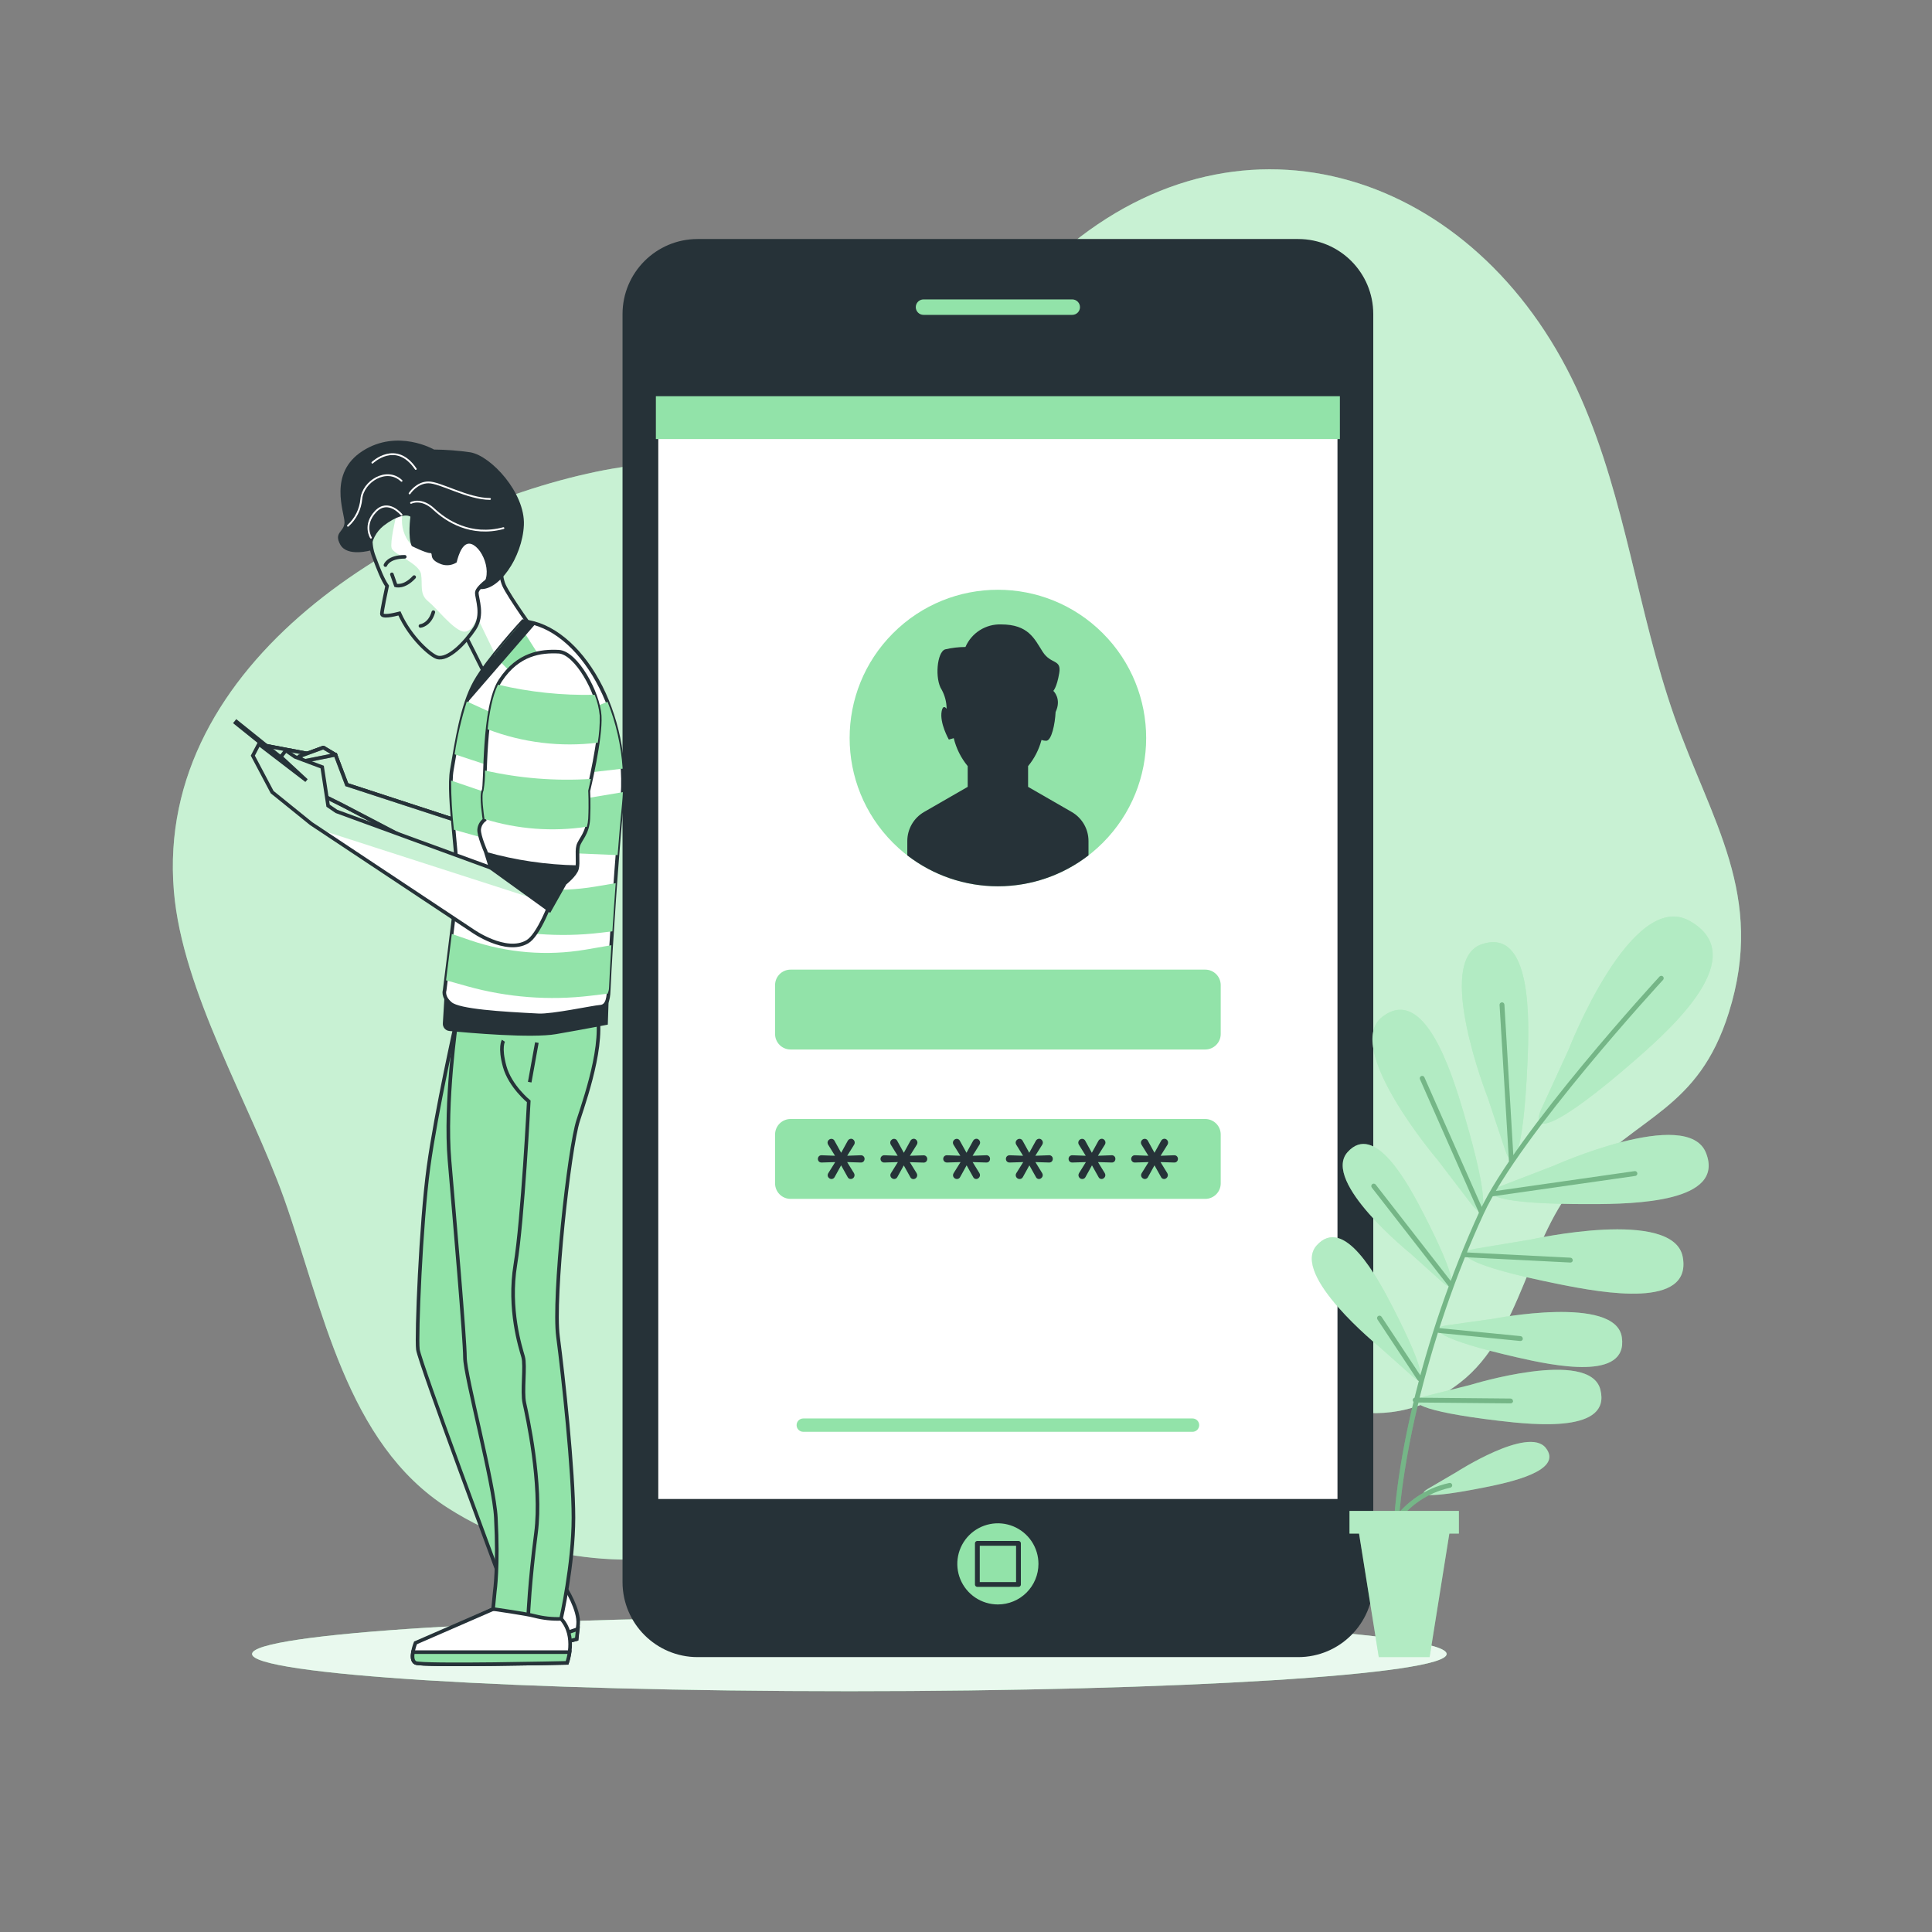 <svg width="538" height="538" viewBox="0 0 538 538" fill="none" xmlns="http://www.w3.org/2000/svg">
<rect x="0" y="0" width="538" height="538" fill="#808080" stroke="none"/>
<path d="M440.224 110.828C413.453 49.787 349.194 26.803 298.493 67.788C278.695 83.778 266.342 109.225 242.1 119.436C219.354 129.013 190.538 126.194 165.941 131.38C113.561 142.355 43.04 183.996 48.42 248.158C50.777 276.263 69.736 307.478 79.108 333.776C89.868 364.033 96.324 401.886 124.805 419.974C173.634 451.027 232.535 425.644 276.521 400.606C300.193 387.145 313.224 378.871 338.714 383.487C362.311 387.791 383.562 402.855 406.621 384.982C423.933 371.565 425.364 344.374 439.901 328.406C456.278 310.416 472.881 309.114 481.392 282.074C491.711 249.267 476.507 228.769 466.231 199.458C455.955 170.148 452.835 139.547 440.224 110.828Z" fill="#92E3A9"/>
<g opacity="0.7">
<path opacity="0.7" d="M440.224 110.828C413.453 49.787 349.194 26.803 298.493 67.788C278.695 83.778 266.342 109.225 242.1 119.436C219.354 129.013 190.538 126.194 165.941 131.38C113.561 142.355 43.04 183.996 48.42 248.158C50.777 276.263 69.736 307.478 79.108 333.776C89.868 364.033 96.324 401.886 124.805 419.974C173.634 451.027 232.535 425.644 276.521 400.606C300.193 387.145 313.224 378.871 338.714 383.487C362.311 387.791 383.562 402.855 406.621 384.982C423.933 371.565 425.364 344.374 439.901 328.406C456.278 310.416 472.881 309.114 481.392 282.074C491.711 249.267 476.507 228.769 466.231 199.458C455.955 170.148 452.835 139.547 440.224 110.828Z" fill="white"/>
</g>
<path d="M236.516 470.944C328.376 470.944 402.844 466.305 402.844 460.583C402.844 454.86 328.376 450.221 236.516 450.221C144.655 450.221 70.188 454.86 70.188 460.583C70.188 466.305 144.655 470.944 236.516 470.944Z" fill="#92E3A9"/>
<path opacity="0.8" d="M236.516 470.944C328.376 470.944 402.844 466.305 402.844 460.583C402.844 454.86 328.376 450.221 236.516 450.221C144.655 450.221 70.188 454.86 70.188 460.583C70.188 466.305 144.655 470.944 236.516 470.944Z" fill="white"/>
<path d="M361.504 66.561H194.261C182.715 66.561 173.354 75.921 173.354 87.467V440.546C173.354 452.092 182.715 461.453 194.261 461.453H361.504C373.05 461.453 382.411 452.092 382.411 440.546V87.467C382.411 75.921 373.05 66.561 361.504 66.561Z" fill="#263238"/>
<path d="M373.114 109.924H182.641V418.09H373.114V109.924Z" fill="white" stroke="#263238" stroke-width="1.337" stroke-miterlimit="10"/>
<path d="M307.076 234.709C323.199 218.586 323.199 192.445 307.076 176.322C290.953 160.199 264.812 160.199 248.689 176.322C232.566 192.445 232.566 218.586 248.689 234.709C264.812 250.833 290.953 250.833 307.076 234.709Z" fill="#92E3A9"/>
<path d="M332.086 398.71H223.69C223.446 398.712 223.204 398.665 222.978 398.573C222.752 398.48 222.547 398.344 222.374 398.172C222.201 398 222.064 397.796 221.97 397.57C221.876 397.345 221.828 397.103 221.828 396.86C221.827 396.615 221.874 396.372 221.967 396.146C222.06 395.919 222.197 395.713 222.37 395.54C222.543 395.367 222.749 395.23 222.976 395.137C223.202 395.044 223.445 394.997 223.69 394.998H332.086C332.33 394.998 332.571 395.046 332.797 395.14C333.022 395.234 333.226 395.371 333.398 395.544C333.57 395.717 333.706 395.922 333.799 396.148C333.891 396.374 333.938 396.616 333.937 396.86C333.937 397.35 333.742 397.821 333.395 398.168C333.047 398.515 332.577 398.71 332.086 398.71Z" fill="#92E3A9"/>
<path d="M335.615 270.01H220.15C217.767 270.01 215.835 271.942 215.835 274.325V287.936C215.835 290.319 217.767 292.251 220.15 292.251H335.615C337.998 292.251 339.93 290.319 339.93 287.936V274.325C339.93 271.942 337.998 270.01 335.615 270.01Z" fill="#92E3A9"/>
<path d="M335.615 311.609H220.15C217.767 311.609 215.835 313.541 215.835 315.924V329.536C215.835 331.919 217.767 333.85 220.15 333.85H335.615C337.998 333.85 339.93 331.919 339.93 329.536V315.924C339.93 313.541 337.998 311.609 335.615 311.609Z" fill="#92E3A9"/>
<path d="M298.439 226.11L286.291 219.116V213.338C288.05 211.209 289.324 208.724 290.025 206.053C290.443 206.202 290.883 206.278 291.327 206.279C292.833 206.279 293.791 201.609 293.952 198.274C295.706 194.561 293.317 192.388 293.317 192.388C293.317 192.388 294.307 191.398 294.964 187.427C295.62 183.457 292.65 185.114 290.337 181.477C288.023 177.84 286.366 173.881 278.77 173.881C276.677 173.812 274.611 174.374 272.842 175.495C271.073 176.616 269.681 178.243 268.849 180.164C266.958 180.171 265.074 180.391 263.232 180.821C260.908 181.477 260.252 189.085 262.232 192.065C263.118 193.694 263.591 195.515 263.609 197.37C263.082 196.724 262.533 196.552 262.232 198.015C261.575 201.319 264.222 205.945 264.222 205.945L265.589 205.558C266.277 208.412 267.605 211.072 269.473 213.338V219.116L257.325 226.11C255.906 226.929 254.728 228.107 253.908 229.525C253.089 230.943 252.657 232.552 252.655 234.19V238.193C259.88 243.775 268.752 246.802 277.882 246.802C287.012 246.802 295.884 243.775 303.109 238.193V234.19C303.11 232.552 302.678 230.942 301.859 229.523C301.039 228.105 299.859 226.927 298.439 226.11Z" fill="#263238"/>
<path d="M231.556 328.319C231.277 328.315 231.011 328.204 230.813 328.007C230.707 327.913 230.623 327.796 230.565 327.667C230.508 327.537 230.479 327.396 230.48 327.254C230.483 327.06 230.539 326.87 230.641 326.705L232.578 323.606L228.801 323.725C228.659 323.734 228.516 323.712 228.383 323.662C228.249 323.612 228.128 323.535 228.026 323.434C227.851 323.237 227.754 322.983 227.754 322.719C227.754 322.455 227.851 322.2 228.026 322.003C228.125 321.899 228.246 321.818 228.38 321.766C228.514 321.714 228.658 321.692 228.801 321.702L232.524 321.842L230.609 318.754C230.505 318.586 230.449 318.392 230.447 318.194C230.446 318.052 230.475 317.912 230.533 317.782C230.591 317.652 230.675 317.536 230.781 317.441C230.979 317.245 231.245 317.133 231.523 317.129C231.707 317.13 231.886 317.183 232.04 317.282C232.194 317.381 232.317 317.522 232.395 317.688L234.235 321.013L236.053 317.71C236.14 317.534 236.272 317.384 236.437 317.278C236.602 317.172 236.793 317.113 236.989 317.107C237.125 317.108 237.26 317.137 237.384 317.193C237.508 317.248 237.619 317.329 237.71 317.43C237.908 317.635 238.016 317.91 238.012 318.194C238.011 318.379 237.963 318.561 237.872 318.721L235.924 321.842L239.701 321.702C239.844 321.692 239.988 321.714 240.122 321.766C240.256 321.818 240.377 321.899 240.476 322.003C240.659 322.194 240.76 322.449 240.755 322.713C240.755 322.98 240.655 323.237 240.476 323.434C240.374 323.535 240.253 323.612 240.119 323.662C239.986 323.712 239.843 323.734 239.701 323.725L235.903 323.606L237.796 326.673C237.903 326.844 237.958 327.042 237.958 327.243C237.958 327.529 237.844 327.802 237.643 328.004C237.441 328.206 237.167 328.319 236.882 328.319C236.697 328.317 236.518 328.261 236.365 328.157C236.212 328.054 236.092 327.909 236.021 327.738L234.224 324.51L232.438 327.738C232.359 327.907 232.234 328.051 232.079 328.153C231.923 328.256 231.742 328.313 231.556 328.319Z" fill="#263238"/>
<path d="M249.008 328.319C248.729 328.315 248.463 328.204 248.265 328.007C248.16 327.913 248.075 327.797 248.018 327.667C247.96 327.537 247.931 327.396 247.932 327.254C247.935 327.06 247.991 326.87 248.093 326.705L250.03 323.606L246.264 323.725C246.12 323.731 245.977 323.709 245.842 323.659C245.707 323.609 245.584 323.533 245.479 323.434C245.336 323.287 245.241 323.1 245.206 322.898C245.17 322.696 245.197 322.488 245.282 322.301C245.366 322.114 245.505 321.957 245.681 321.85C245.856 321.743 246.059 321.692 246.264 321.702L249.976 321.842L248.061 318.754C247.957 318.586 247.901 318.392 247.9 318.194C247.899 318.052 247.928 317.912 247.985 317.782C248.043 317.652 248.127 317.536 248.233 317.441C248.431 317.245 248.697 317.133 248.976 317.129C249.159 317.13 249.338 317.183 249.493 317.282C249.647 317.381 249.77 317.522 249.847 317.688L251.687 321.013L253.506 317.71C253.592 317.534 253.725 317.384 253.89 317.278C254.055 317.172 254.246 317.113 254.442 317.107C254.578 317.107 254.713 317.135 254.837 317.191C254.961 317.247 255.072 317.328 255.163 317.43C255.262 317.531 255.341 317.65 255.395 317.781C255.448 317.912 255.475 318.053 255.475 318.194C255.471 318.38 255.419 318.562 255.324 318.721L253.376 321.842L257.164 321.723C257.306 321.714 257.448 321.736 257.58 321.788C257.712 321.84 257.831 321.921 257.928 322.025C258.111 322.215 258.212 322.471 258.208 322.735C258.207 323.002 258.107 323.258 257.928 323.456C257.829 323.556 257.709 323.634 257.577 323.684C257.446 323.734 257.305 323.755 257.164 323.746L253.355 323.628L255.249 326.695C255.355 326.866 255.411 327.063 255.41 327.265C255.41 327.55 255.297 327.824 255.095 328.026C254.893 328.228 254.619 328.341 254.334 328.341C254.15 328.338 253.97 328.282 253.817 328.179C253.664 328.076 253.545 327.93 253.473 327.76L251.676 324.532L249.89 327.76C249.808 327.925 249.682 328.064 249.527 328.162C249.371 328.261 249.192 328.315 249.008 328.319Z" fill="#263238"/>
<path d="M266.472 328.319C266.19 328.318 265.919 328.206 265.719 328.007C265.613 327.913 265.528 327.797 265.471 327.667C265.413 327.537 265.384 327.396 265.385 327.254C265.388 327.06 265.444 326.87 265.546 326.705L267.483 323.606L263.717 323.725C263.514 323.733 263.314 323.68 263.141 323.574C262.968 323.468 262.831 323.312 262.747 323.128C262.662 322.943 262.635 322.738 262.668 322.537C262.701 322.337 262.793 322.151 262.932 322.003C263.033 321.9 263.156 321.819 263.292 321.767C263.427 321.715 263.572 321.693 263.717 321.702L267.429 321.842L265.514 318.754C265.41 318.586 265.354 318.392 265.353 318.194C265.356 318.053 265.387 317.914 265.445 317.784C265.502 317.655 265.584 317.538 265.686 317.441C265.887 317.242 266.157 317.13 266.44 317.129C266.621 317.132 266.798 317.186 266.95 317.285C267.102 317.384 267.224 317.524 267.3 317.688L269.14 321.013L270.959 317.71C271.045 317.534 271.178 317.384 271.343 317.278C271.508 317.172 271.699 317.113 271.895 317.107C272.031 317.107 272.166 317.135 272.29 317.191C272.414 317.247 272.526 317.328 272.616 317.43C272.716 317.531 272.794 317.65 272.848 317.781C272.902 317.912 272.929 318.053 272.928 318.194C272.924 318.38 272.872 318.562 272.777 318.721L270.83 321.842L274.617 321.702C274.756 321.688 274.897 321.704 275.03 321.749C275.162 321.794 275.283 321.867 275.385 321.963C275.487 322.059 275.568 322.175 275.621 322.305C275.674 322.434 275.698 322.574 275.693 322.713C275.695 322.979 275.6 323.235 275.424 323.434C275.323 323.535 275.201 323.612 275.068 323.662C274.934 323.713 274.792 323.734 274.649 323.725L270.851 323.606L272.734 326.673C272.84 326.844 272.896 327.042 272.896 327.243C272.892 327.385 272.861 327.524 272.804 327.653C272.746 327.782 272.664 327.899 272.562 327.997C272.468 328.097 272.355 328.178 272.229 328.233C272.104 328.289 271.968 328.318 271.83 328.319C271.647 328.316 271.469 328.259 271.318 328.156C271.167 328.053 271.05 327.908 270.98 327.738L269.173 324.51L267.386 327.738C267.306 327.913 267.177 328.06 267.015 328.163C266.852 328.266 266.664 328.321 266.472 328.319Z" fill="#263238"/>
<path d="M283.924 328.319C283.641 328.318 283.371 328.206 283.171 328.007C282.968 327.809 282.852 327.538 282.848 327.254C282.844 327.061 282.897 326.87 282.998 326.705L284.935 323.606L281.169 323.725C281.026 323.731 280.882 323.709 280.747 323.659C280.612 323.609 280.489 323.533 280.384 323.434C280.208 323.237 280.111 322.983 280.111 322.719C280.111 322.455 280.208 322.2 280.384 322.003C280.488 321.903 280.611 321.824 280.746 321.773C280.881 321.721 281.025 321.697 281.169 321.702L284.892 321.842L282.988 318.754C282.883 318.586 282.828 318.392 282.826 318.194C282.83 318.053 282.861 317.914 282.918 317.784C282.975 317.655 283.057 317.538 283.16 317.441C283.36 317.242 283.631 317.13 283.913 317.129C284.096 317.13 284.276 317.183 284.43 317.282C284.584 317.381 284.707 317.522 284.785 317.688L286.614 321.013L288.432 317.71C288.518 317.534 288.651 317.384 288.816 317.278C288.981 317.172 289.172 317.113 289.368 317.107C289.505 317.107 289.639 317.135 289.764 317.191C289.888 317.247 289.999 317.328 290.089 317.43C290.189 317.531 290.268 317.65 290.321 317.781C290.375 317.912 290.402 318.053 290.401 318.194C290.397 318.38 290.346 318.562 290.251 318.721L288.303 321.842L292.091 321.702C292.23 321.688 292.37 321.704 292.503 321.749C292.635 321.794 292.757 321.867 292.859 321.963C292.961 322.059 293.041 322.175 293.094 322.305C293.147 322.434 293.172 322.574 293.167 322.713C293.169 322.979 293.073 323.235 292.898 323.434C292.796 323.535 292.675 323.612 292.541 323.662C292.408 323.713 292.265 323.734 292.123 323.725L288.325 323.606L290.208 326.673C290.314 326.844 290.37 327.042 290.369 327.243C290.37 327.385 290.341 327.526 290.283 327.656C290.226 327.786 290.141 327.902 290.035 327.997C289.942 328.097 289.829 328.178 289.703 328.233C289.577 328.289 289.441 328.318 289.304 328.319C289.121 328.316 288.943 328.259 288.792 328.156C288.641 328.053 288.523 327.908 288.454 327.738L286.646 324.51L284.86 327.738C284.778 327.916 284.645 328.066 284.479 328.169C284.313 328.273 284.12 328.325 283.924 328.319Z" fill="#263238"/>
<path d="M301.377 328.319C301.095 328.318 300.824 328.206 300.624 328.007C300.457 327.838 300.351 327.619 300.322 327.384C300.292 327.148 300.342 326.91 300.462 326.705L302.388 323.606L298.622 323.725C298.479 323.731 298.335 323.709 298.2 323.659C298.065 323.609 297.942 323.533 297.837 323.434C297.661 323.237 297.564 322.983 297.564 322.719C297.564 322.455 297.661 322.2 297.837 322.003C297.941 321.903 298.064 321.824 298.199 321.773C298.334 321.721 298.478 321.697 298.622 321.702L302.345 321.842L300.43 318.754C300.326 318.586 300.27 318.392 300.269 318.194C300.273 317.91 300.389 317.64 300.591 317.441C300.792 317.242 301.062 317.13 301.345 317.129C301.528 317.13 301.707 317.183 301.861 317.282C302.016 317.381 302.139 317.522 302.216 317.688L304.045 321.013L305.864 317.71C305.95 317.534 306.083 317.384 306.248 317.278C306.413 317.172 306.604 317.113 306.8 317.107C306.938 317.107 307.074 317.135 307.2 317.191C307.326 317.246 307.439 317.328 307.532 317.43C307.729 317.635 307.837 317.91 307.833 318.194C307.829 318.38 307.777 318.562 307.682 318.721L305.735 321.842L309.522 321.702C309.661 321.688 309.802 321.704 309.935 321.749C310.067 321.794 310.188 321.867 310.29 321.963C310.392 322.059 310.473 322.175 310.526 322.305C310.579 322.434 310.604 322.574 310.598 322.713C310.6 322.979 310.505 323.235 310.329 323.434C310.228 323.535 310.106 323.612 309.973 323.662C309.839 323.713 309.697 323.734 309.554 323.725L305.756 323.606L307.639 326.673C307.745 326.844 307.801 327.042 307.801 327.243C307.802 327.385 307.772 327.526 307.715 327.656C307.657 327.786 307.573 327.902 307.467 327.997C307.373 328.097 307.26 328.178 307.134 328.233C307.009 328.289 306.873 328.318 306.735 328.319C306.552 328.316 306.374 328.259 306.223 328.156C306.072 328.053 305.955 327.908 305.885 327.738L304.078 324.51L302.291 327.738C302.211 327.913 302.082 328.06 301.92 328.163C301.757 328.266 301.569 328.321 301.377 328.319Z" fill="#263238"/>
<path d="M318.83 328.319C318.551 328.315 318.285 328.204 318.087 328.007C317.981 327.913 317.897 327.797 317.839 327.667C317.782 327.537 317.753 327.396 317.754 327.254C317.757 327.06 317.813 326.87 317.915 326.705L319.841 323.606L316.075 323.725C315.937 323.735 315.797 323.717 315.666 323.671C315.535 323.624 315.416 323.551 315.314 323.456C315.213 323.361 315.133 323.246 315.079 323.118C315.024 322.99 314.997 322.852 314.999 322.713C314.998 322.582 315.024 322.451 315.074 322.329C315.123 322.207 315.197 322.097 315.29 322.003C315.389 321.899 315.51 321.818 315.643 321.766C315.777 321.714 315.921 321.692 316.064 321.702L319.787 321.842L317.872 318.754C317.768 318.586 317.712 318.392 317.711 318.194C317.715 317.91 317.831 317.64 318.033 317.441C318.234 317.242 318.504 317.13 318.787 317.129C318.97 317.13 319.149 317.183 319.304 317.282C319.458 317.381 319.581 317.522 319.658 317.688L321.487 321.013L323.317 317.71C323.402 317.535 323.533 317.387 323.696 317.281C323.859 317.175 324.048 317.115 324.242 317.107C324.38 317.107 324.516 317.135 324.642 317.191C324.768 317.246 324.881 317.328 324.974 317.43C325.171 317.635 325.279 317.91 325.275 318.194C325.274 318.379 325.226 318.561 325.135 318.721L323.187 321.842L326.964 321.702C327.108 321.692 327.251 321.714 327.385 321.766C327.519 321.818 327.64 321.899 327.739 322.003C327.922 322.194 328.023 322.449 328.019 322.713C328.018 322.98 327.918 323.237 327.739 323.434C327.638 323.535 327.516 323.612 327.383 323.662C327.249 323.713 327.107 323.734 326.964 323.725L323.166 323.606L325.049 326.673C325.155 326.844 325.211 327.042 325.21 327.243C325.206 327.527 325.09 327.798 324.888 327.997C324.692 328.197 324.425 328.313 324.145 328.319C323.962 328.316 323.784 328.259 323.633 328.156C323.482 328.053 323.364 327.908 323.295 327.738L321.487 324.51L319.701 327.738C319.624 327.906 319.501 328.049 319.348 328.152C319.194 328.255 319.014 328.312 318.83 328.319Z" fill="#263238"/>
<g style="mix-blend-mode:multiply">
<path d="M373.114 110.332H182.641V122.265H373.114V110.332Z" fill="#92E3A9"/>
</g>
<path d="M298.59 88.349H257.164C256.416 88.349 255.699 88.052 255.17 87.523C254.642 86.995 254.345 86.278 254.345 85.53C254.345 84.782 254.642 84.065 255.17 83.537C255.699 83.008 256.416 82.711 257.164 82.711H298.59C299.338 82.711 300.055 83.008 300.583 83.537C301.112 84.065 301.409 84.782 301.409 85.53C301.409 86.278 301.112 86.995 300.583 87.523C300.055 88.052 299.338 88.349 298.59 88.349Z" fill="#92E3A9" stroke="#263238" stroke-width="1.337" stroke-linecap="round" stroke-linejoin="round"/>
<path d="M289.175 435.5C289.177 433.265 288.516 431.079 287.276 429.219C286.035 427.36 284.271 425.91 282.206 425.053C280.141 424.197 277.868 423.972 275.676 424.408C273.483 424.844 271.469 425.92 269.888 427.501C268.308 429.081 267.231 431.095 266.796 433.288C266.36 435.481 266.585 437.753 267.441 439.818C268.298 441.883 269.747 443.647 271.607 444.888C273.467 446.129 275.652 446.79 277.888 446.787C280.881 446.785 283.75 445.595 285.866 443.478C287.982 441.362 289.172 438.493 289.175 435.5Z" fill="#92E3A9"/>
<path d="M283.613 429.775H272.164V441.224H283.613V429.775Z" fill="#92E3A9" stroke="#263238" stroke-width="1.337" stroke-linecap="round" stroke-linejoin="round"/>
<path d="M414.26 305.584C414.26 305.584 399.26 267.472 412.613 262.942C426.515 258.219 425.902 283.386 425.364 295.653C424.234 321.864 421.34 326.738 419.177 320.336L414.26 305.584ZM409.751 335.314C413.872 340.694 415.034 335.12 407.599 309.953C404.113 298.117 396.538 274.176 384.917 283.16C373.759 291.768 400.315 322.972 400.315 322.972L409.751 335.314ZM401.789 357.157C405.716 360.643 405.792 356.242 396.463 338.069C392.083 329.557 382.819 312.331 375.233 320.853C367.949 329.073 392.772 349.054 392.772 349.054L401.789 357.157ZM393.181 383.131C397.108 386.628 397.184 382.217 387.855 364.054C383.475 355.543 374.211 338.305 366.625 346.838C359.384 355.08 384.132 375.061 384.132 375.061L393.181 383.131ZM418.037 330.257C411.753 332.71 416.745 335.379 442.989 335.303C455.298 335.303 480.434 334.744 475.075 321.068C469.943 307.93 432.562 324.662 432.562 324.662L418.037 330.257ZM410.881 347.731C404.231 348.882 408.6 352.498 434.338 357.641C446.4 360.062 471.137 364.527 468.608 350.109C466.188 336.207 426.225 345.181 426.225 345.181L410.881 347.731ZM402.876 369.068C397.216 369.886 400.831 373.039 422.47 377.988C432.616 380.312 453.437 384.67 451.629 372.371C449.908 360.535 415.906 367.228 415.906 367.228L402.876 369.068ZM396.796 388.834C391.255 390.244 395.182 392.998 417.24 395.624C427.57 396.85 448.735 398.981 445.647 386.94C442.666 375.384 409.568 385.617 409.568 385.617L396.796 388.834ZM429.227 308.812C425.999 316.043 432.702 314.945 455.492 295.061C466.166 285.732 487.578 266.213 470.621 256.497C454.341 247.157 436.834 292.22 436.834 292.22L429.227 308.812ZM397.636 414.583C394.225 416.573 397.571 417.348 413.216 414.228C420.554 412.775 435.478 409.547 430.432 403.177C425.547 397.044 405.533 409.956 405.533 409.956L397.636 414.583Z" fill="#92E3A9"/>
<path opacity="0.3" d="M414.26 305.584C414.26 305.584 399.26 267.472 412.613 262.942C426.515 258.219 425.902 283.386 425.364 295.653C424.234 321.864 421.34 326.738 419.177 320.336L414.26 305.584ZM409.751 335.314C413.872 340.694 415.034 335.12 407.599 309.953C404.113 298.117 396.538 274.176 384.917 283.16C373.759 291.768 400.315 322.972 400.315 322.972L409.751 335.314ZM401.789 357.157C405.716 360.643 405.792 356.242 396.463 338.069C392.083 329.557 382.819 312.331 375.233 320.853C367.949 329.073 392.772 349.054 392.772 349.054L401.789 357.157ZM393.181 383.131C397.108 386.628 397.184 382.217 387.855 364.054C383.475 355.543 374.211 338.305 366.625 346.838C359.384 355.08 384.132 375.061 384.132 375.061L393.181 383.131ZM418.037 330.257C411.753 332.71 416.745 335.379 442.989 335.303C455.298 335.303 480.434 334.744 475.075 321.068C469.943 307.93 432.562 324.662 432.562 324.662L418.037 330.257ZM410.881 347.731C404.231 348.882 408.6 352.498 434.338 357.641C446.4 360.062 471.137 364.527 468.608 350.109C466.188 336.207 426.225 345.181 426.225 345.181L410.881 347.731ZM402.876 369.068C397.216 369.886 400.831 373.039 422.47 377.988C432.616 380.312 453.437 384.67 451.629 372.371C449.908 360.535 415.906 367.228 415.906 367.228L402.876 369.068ZM396.796 388.834C391.255 390.244 395.182 392.998 417.24 395.624C427.57 396.85 448.735 398.981 445.647 386.94C442.666 375.384 409.568 385.617 409.568 385.617L396.796 388.834ZM429.227 308.812C425.999 316.043 432.702 314.945 455.492 295.061C466.166 285.732 487.578 266.213 470.621 256.497C454.341 247.157 436.834 292.22 436.834 292.22L429.227 308.812ZM397.636 414.583C394.225 416.573 397.571 417.348 413.216 414.228C420.554 412.775 435.478 409.547 430.432 403.177C425.547 397.044 405.533 409.956 405.533 409.956L397.636 414.583Z" fill="white"/>
<path d="M420.877 323.328L418.263 279.825L420.877 323.328ZM412.603 337.682L396.075 300.269L412.603 337.682ZM455.255 326.804L415.648 332.485L455.255 326.804ZM404.038 357.846L382.593 330.333L404.038 357.846ZM407.804 349.41L437.351 350.895L407.804 349.41ZM400.81 370.511L423.406 372.749L400.81 370.511ZM395.355 383.918L384.132 367.035L395.355 383.918ZM394.063 389.879L420.63 390.126L394.063 389.879ZM388.683 439.719C388.861 439.705 389.027 439.622 389.144 439.487C389.26 439.352 389.319 439.176 389.307 438.998C387.618 413.626 397.431 372.071 413.173 337.962C423.234 316.162 462.669 273.316 463.089 272.885C463.216 272.758 463.287 272.586 463.287 272.406C463.287 272.227 463.216 272.055 463.089 271.928C463.027 271.865 462.953 271.816 462.872 271.782C462.79 271.748 462.703 271.73 462.615 271.73C462.527 271.73 462.44 271.748 462.359 271.782C462.278 271.816 462.204 271.865 462.142 271.928C461.744 272.358 422.147 315.366 412 337.359C395.968 372.297 386.284 413.099 388.005 439.084C388.019 439.256 388.096 439.416 388.221 439.533C388.347 439.651 388.512 439.717 388.683 439.719ZM420.867 323.995C421.044 323.984 421.211 323.903 421.33 323.77C421.449 323.638 421.51 323.463 421.501 323.285L418.93 279.761C418.926 279.672 418.904 279.585 418.866 279.505C418.828 279.425 418.774 279.353 418.708 279.294C418.642 279.235 418.565 279.19 418.481 279.161C418.397 279.132 418.308 279.12 418.22 279.126C418.042 279.137 417.875 279.218 417.756 279.351C417.638 279.484 417.576 279.658 417.585 279.836L420.199 323.339C420.208 323.51 420.282 323.672 420.406 323.79C420.53 323.908 420.695 323.974 420.867 323.974V323.995ZM412.84 338.295C413.001 338.222 413.127 338.089 413.191 337.924C413.256 337.759 413.253 337.576 413.184 337.413L396.646 300C396.574 299.838 396.441 299.71 396.276 299.646C396.11 299.581 395.926 299.585 395.763 299.656C395.601 299.727 395.473 299.861 395.409 300.026C395.344 300.191 395.348 300.376 395.419 300.538L411.946 337.951C411.998 338.071 412.084 338.173 412.193 338.246C412.302 338.319 412.429 338.358 412.56 338.36C412.671 338.366 412.782 338.343 412.883 338.295H412.84ZM415.702 333.13L455.288 327.471C455.383 327.469 455.477 327.447 455.564 327.406C455.65 327.365 455.727 327.306 455.789 327.233C455.851 327.161 455.897 327.076 455.924 326.984C455.951 326.892 455.958 326.796 455.945 326.701C455.932 326.606 455.899 326.515 455.849 326.434C455.798 326.353 455.731 326.284 455.652 326.23C455.572 326.177 455.482 326.141 455.388 326.125C455.294 326.109 455.197 326.113 455.105 326.136L415.519 331.796C415.342 331.808 415.177 331.889 415.06 332.022C414.943 332.155 414.883 332.329 414.895 332.506C414.906 332.683 414.987 332.848 415.121 332.965C415.254 333.083 415.428 333.142 415.605 333.13H415.702ZM404.414 358.384C404.555 358.274 404.646 358.112 404.668 357.935C404.691 357.758 404.642 357.579 404.533 357.437L383.077 329.87C382.967 329.728 382.805 329.634 382.627 329.611C382.448 329.588 382.268 329.637 382.125 329.746C381.982 329.856 381.889 330.018 381.866 330.197C381.843 330.376 381.892 330.556 382.001 330.699L403.5 358.309C403.562 358.389 403.642 358.454 403.734 358.499C403.825 358.544 403.925 358.567 404.027 358.567C404.188 358.559 404.34 358.494 404.458 358.384H404.414ZM437.943 350.928C437.948 350.75 437.884 350.576 437.763 350.445C437.642 350.315 437.475 350.236 437.297 350.228L407.804 348.732C407.638 348.744 407.482 348.816 407.366 348.934C407.25 349.053 407.181 349.21 407.173 349.376C407.165 349.542 407.219 349.705 407.323 349.835C407.427 349.964 407.575 350.05 407.739 350.077L437.286 351.573C437.464 351.579 437.637 351.515 437.768 351.394C437.899 351.273 437.977 351.105 437.986 350.928H437.943ZM424.03 372.813C424.04 372.725 424.033 372.635 424.008 372.55C423.983 372.464 423.942 372.384 423.885 372.315C423.829 372.246 423.76 372.188 423.681 372.147C423.602 372.105 423.516 372.079 423.427 372.071L400.831 369.844C400.744 369.835 400.655 369.843 400.571 369.869C400.486 369.894 400.408 369.936 400.34 369.992C400.272 370.048 400.216 370.117 400.174 370.195C400.133 370.273 400.108 370.358 400.1 370.446C400.085 370.623 400.139 370.798 400.252 370.935C400.364 371.072 400.526 371.159 400.702 371.178L423.298 373.416H423.363C423.536 373.428 423.708 373.372 423.84 373.259C423.973 373.146 424.057 372.987 424.073 372.813H424.03ZM395.677 384.477C395.827 384.378 395.931 384.224 395.967 384.049C396.004 383.874 395.969 383.691 395.871 383.541L384.702 366.659C384.6 366.513 384.445 366.413 384.271 366.379C384.096 366.345 383.915 366.379 383.766 366.476C383.617 366.574 383.512 366.728 383.476 366.904C383.44 367.079 383.474 367.262 383.572 367.412L394.741 384.294C394.805 384.387 394.89 384.462 394.99 384.515C395.089 384.567 395.199 384.595 395.312 384.596C395.457 384.603 395.601 384.562 395.72 384.477H395.677ZM421.308 390.126C421.305 389.949 421.234 389.78 421.11 389.654C420.986 389.527 420.818 389.454 420.641 389.448L394.074 389.201C393.897 389.201 393.727 389.271 393.602 389.396C393.477 389.521 393.407 389.691 393.407 389.868C393.404 389.957 393.419 390.045 393.452 390.128C393.484 390.211 393.533 390.287 393.595 390.35C393.658 390.413 393.732 390.463 393.815 390.497C393.897 390.531 393.985 390.547 394.074 390.546L420.641 390.793C420.731 390.798 420.822 390.784 420.907 390.752C420.993 390.721 421.071 390.673 421.137 390.61C421.203 390.548 421.256 390.473 421.293 390.39C421.33 390.307 421.349 390.217 421.351 390.126H421.308ZM385.66 429.852C385.714 429.734 390.244 417.252 403.866 414.272C404.041 414.233 404.194 414.126 404.291 413.975C404.388 413.824 404.421 413.64 404.382 413.465C404.339 413.293 404.231 413.144 404.08 413.05C403.93 412.956 403.749 412.923 403.575 412.959C389.211 416.101 384.444 429.282 384.39 429.411C384.335 429.581 384.347 429.766 384.426 429.926C384.504 430.087 384.642 430.211 384.81 430.272H385.025C385.168 430.284 385.311 430.25 385.433 430.174C385.556 430.099 385.65 429.986 385.703 429.852H385.66ZM388.683 439.719C388.861 439.705 389.027 439.622 389.144 439.487C389.26 439.352 389.319 439.176 389.307 438.998C387.618 413.626 397.431 372.071 413.173 337.962C423.234 316.162 462.669 273.316 463.089 272.885C463.216 272.758 463.287 272.586 463.287 272.406C463.287 272.227 463.216 272.055 463.089 271.928C463.027 271.865 462.953 271.816 462.872 271.782C462.79 271.748 462.703 271.73 462.615 271.73C462.527 271.73 462.44 271.748 462.359 271.782C462.278 271.816 462.204 271.865 462.142 271.928C461.744 272.358 422.147 315.366 412 337.359C395.968 372.297 386.284 413.099 388.005 439.084C388.019 439.256 388.096 439.416 388.221 439.533C388.347 439.651 388.512 439.717 388.683 439.719ZM420.867 323.995C421.044 323.984 421.211 323.903 421.33 323.77C421.449 323.638 421.51 323.463 421.501 323.285L418.93 279.761C418.926 279.672 418.904 279.585 418.866 279.505C418.828 279.425 418.774 279.353 418.708 279.294C418.642 279.235 418.565 279.19 418.481 279.161C418.397 279.132 418.308 279.12 418.22 279.126C418.042 279.137 417.875 279.218 417.756 279.351C417.638 279.484 417.576 279.658 417.585 279.836L420.199 323.339C420.208 323.51 420.282 323.672 420.406 323.79C420.53 323.908 420.695 323.974 420.867 323.974V323.995ZM412.84 338.295C413.001 338.222 413.127 338.089 413.191 337.924C413.256 337.759 413.253 337.576 413.184 337.413L396.646 300C396.574 299.838 396.441 299.71 396.276 299.646C396.11 299.581 395.926 299.585 395.763 299.656C395.601 299.727 395.473 299.861 395.409 300.026C395.344 300.191 395.348 300.376 395.419 300.538L411.946 337.951C411.998 338.071 412.084 338.173 412.193 338.246C412.302 338.319 412.429 338.358 412.56 338.36C412.671 338.366 412.782 338.343 412.883 338.295H412.84ZM415.702 333.13L455.288 327.471C455.383 327.469 455.477 327.447 455.564 327.406C455.65 327.365 455.727 327.306 455.789 327.233C455.851 327.161 455.897 327.076 455.924 326.984C455.951 326.892 455.958 326.796 455.945 326.701C455.932 326.606 455.899 326.515 455.849 326.434C455.798 326.353 455.731 326.284 455.652 326.23C455.572 326.177 455.482 326.141 455.388 326.125C455.294 326.109 455.197 326.113 455.105 326.136L415.519 331.796C415.342 331.808 415.177 331.889 415.06 332.022C414.943 332.155 414.883 332.329 414.895 332.506C414.906 332.683 414.987 332.848 415.121 332.965C415.254 333.083 415.428 333.142 415.605 333.13H415.702ZM404.414 358.384C404.555 358.274 404.646 358.112 404.668 357.935C404.691 357.758 404.642 357.579 404.533 357.437L383.077 329.87C383.023 329.8 382.955 329.74 382.878 329.696C382.801 329.651 382.715 329.623 382.627 329.611C382.538 329.6 382.449 329.606 382.363 329.629C382.276 329.652 382.196 329.692 382.125 329.746C382.054 329.801 381.995 329.869 381.951 329.946C381.906 330.023 381.878 330.109 381.866 330.197C381.855 330.285 381.861 330.375 381.884 330.461C381.907 330.547 381.947 330.628 382.001 330.699L403.5 358.309C403.562 358.389 403.642 358.454 403.734 358.499C403.825 358.544 403.925 358.567 404.027 358.567C404.188 358.559 404.34 358.494 404.458 358.384H404.414ZM437.943 350.928C437.948 350.75 437.884 350.576 437.763 350.445C437.642 350.315 437.475 350.236 437.297 350.228L407.804 348.732C407.638 348.744 407.482 348.816 407.366 348.934C407.25 349.053 407.181 349.21 407.173 349.376C407.165 349.542 407.219 349.705 407.323 349.835C407.427 349.964 407.575 350.05 407.739 350.077L437.286 351.573C437.464 351.579 437.637 351.515 437.768 351.394C437.899 351.273 437.977 351.105 437.986 350.928H437.943ZM424.03 372.813C424.04 372.725 424.033 372.635 424.008 372.55C423.983 372.464 423.942 372.384 423.885 372.315C423.829 372.246 423.76 372.188 423.681 372.147C423.602 372.105 423.516 372.079 423.427 372.071L400.831 369.844C400.744 369.835 400.655 369.843 400.571 369.869C400.486 369.894 400.408 369.936 400.34 369.992C400.272 370.048 400.216 370.117 400.174 370.195C400.133 370.273 400.108 370.358 400.1 370.446C400.085 370.623 400.139 370.798 400.252 370.935C400.364 371.072 400.526 371.159 400.702 371.178L423.298 373.416H423.363C423.536 373.428 423.708 373.372 423.84 373.259C423.973 373.146 424.057 372.987 424.073 372.813H424.03ZM395.677 384.477C395.827 384.378 395.931 384.224 395.967 384.049C396.004 383.874 395.969 383.691 395.871 383.541L384.702 366.659C384.6 366.513 384.445 366.413 384.271 366.379C384.096 366.345 383.915 366.379 383.766 366.476C383.617 366.574 383.512 366.728 383.476 366.904C383.44 367.079 383.474 367.262 383.572 367.412L394.741 384.294C394.805 384.387 394.89 384.462 394.99 384.515C395.089 384.567 395.199 384.595 395.312 384.596C395.457 384.603 395.601 384.562 395.72 384.477H395.677ZM421.308 390.126C421.305 389.949 421.234 389.78 421.11 389.654C420.986 389.527 420.818 389.454 420.641 389.448L394.074 389.201C393.897 389.201 393.727 389.271 393.602 389.396C393.477 389.521 393.407 389.691 393.407 389.868C393.404 389.957 393.419 390.045 393.452 390.128C393.484 390.211 393.533 390.287 393.595 390.35C393.658 390.413 393.732 390.463 393.815 390.497C393.897 390.531 393.985 390.547 394.074 390.546L420.641 390.793C420.731 390.798 420.822 390.784 420.907 390.752C420.993 390.721 421.071 390.673 421.137 390.61C421.203 390.548 421.256 390.473 421.293 390.39C421.33 390.307 421.349 390.217 421.351 390.126H421.308ZM385.66 429.852C385.714 429.734 390.244 417.252 403.866 414.272C404.041 414.233 404.194 414.126 404.291 413.975C404.388 413.824 404.421 413.64 404.382 413.465C404.339 413.293 404.231 413.144 404.08 413.05C403.93 412.956 403.749 412.923 403.575 412.959C389.211 416.101 384.444 429.282 384.39 429.411C384.335 429.581 384.347 429.766 384.426 429.926C384.504 430.087 384.642 430.211 384.81 430.272H385.025C385.168 430.284 385.311 430.25 385.433 430.174C385.556 430.099 385.65 429.986 385.703 429.852H385.66Z" fill="#92E3A9"/>
<path opacity="0.2" d="M420.877 323.328L418.263 279.825L420.877 323.328ZM412.603 337.682L396.075 300.269L412.603 337.682ZM455.255 326.804L415.648 332.485L455.255 326.804ZM404.038 357.846L382.593 330.333L404.038 357.846ZM407.804 349.41L437.351 350.895L407.804 349.41ZM400.81 370.511L423.406 372.749L400.81 370.511ZM395.355 383.918L384.132 367.035L395.355 383.918ZM394.063 389.879L420.63 390.126L394.063 389.879ZM388.683 439.719C388.861 439.705 389.027 439.622 389.144 439.487C389.26 439.352 389.319 439.176 389.307 438.998C387.618 413.626 397.431 372.071 413.173 337.962C423.234 316.162 462.669 273.316 463.089 272.885C463.216 272.758 463.287 272.586 463.287 272.406C463.287 272.227 463.216 272.055 463.089 271.928C463.027 271.865 462.953 271.816 462.872 271.782C462.79 271.748 462.703 271.73 462.615 271.73C462.527 271.73 462.44 271.748 462.359 271.782C462.278 271.816 462.204 271.865 462.142 271.928C461.744 272.358 422.147 315.366 412 337.359C395.968 372.297 386.284 413.099 388.005 439.084C388.019 439.256 388.096 439.416 388.221 439.533C388.347 439.651 388.512 439.717 388.683 439.719ZM420.867 323.995C421.044 323.984 421.211 323.903 421.33 323.77C421.449 323.638 421.51 323.463 421.501 323.285L418.93 279.761C418.926 279.672 418.904 279.585 418.866 279.505C418.828 279.425 418.774 279.353 418.708 279.294C418.642 279.235 418.565 279.19 418.481 279.161C418.397 279.132 418.308 279.12 418.22 279.126C418.042 279.137 417.875 279.218 417.756 279.351C417.638 279.484 417.576 279.658 417.585 279.836L420.199 323.339C420.208 323.51 420.282 323.672 420.406 323.79C420.53 323.908 420.695 323.974 420.867 323.974V323.995ZM412.84 338.295C413.001 338.222 413.127 338.089 413.191 337.924C413.256 337.759 413.253 337.576 413.184 337.413L396.646 300C396.574 299.838 396.441 299.71 396.276 299.646C396.11 299.581 395.926 299.585 395.763 299.656C395.601 299.727 395.473 299.861 395.409 300.026C395.344 300.191 395.348 300.376 395.419 300.538L411.946 337.951C411.998 338.071 412.084 338.173 412.193 338.246C412.302 338.319 412.429 338.358 412.56 338.36C412.671 338.366 412.782 338.343 412.883 338.295H412.84ZM415.702 333.13L455.288 327.471C455.383 327.469 455.477 327.447 455.564 327.406C455.65 327.365 455.727 327.306 455.789 327.233C455.851 327.161 455.897 327.076 455.924 326.984C455.951 326.892 455.958 326.796 455.945 326.701C455.932 326.606 455.899 326.515 455.849 326.434C455.798 326.353 455.731 326.284 455.652 326.23C455.572 326.177 455.482 326.141 455.388 326.125C455.294 326.109 455.197 326.113 455.105 326.136L415.519 331.796C415.342 331.808 415.177 331.889 415.06 332.022C414.943 332.155 414.883 332.329 414.895 332.506C414.906 332.683 414.987 332.848 415.121 332.965C415.254 333.083 415.428 333.142 415.605 333.13H415.702ZM404.414 358.384C404.555 358.274 404.646 358.112 404.668 357.935C404.691 357.758 404.642 357.579 404.533 357.437L383.077 329.87C382.967 329.728 382.805 329.634 382.627 329.611C382.448 329.588 382.268 329.637 382.125 329.746C381.982 329.856 381.889 330.018 381.866 330.197C381.843 330.376 381.892 330.556 382.001 330.699L403.5 358.309C403.562 358.389 403.642 358.454 403.734 358.499C403.825 358.544 403.925 358.567 404.027 358.567C404.188 358.559 404.34 358.494 404.458 358.384H404.414ZM437.943 350.928C437.948 350.75 437.884 350.576 437.763 350.445C437.642 350.315 437.475 350.236 437.297 350.228L407.804 348.732C407.638 348.744 407.482 348.816 407.366 348.934C407.25 349.053 407.181 349.21 407.173 349.376C407.165 349.542 407.219 349.705 407.323 349.835C407.427 349.964 407.575 350.05 407.739 350.077L437.286 351.573C437.464 351.579 437.637 351.515 437.768 351.394C437.899 351.273 437.977 351.105 437.986 350.928H437.943ZM424.03 372.813C424.04 372.725 424.033 372.635 424.008 372.55C423.983 372.464 423.942 372.384 423.885 372.315C423.829 372.246 423.76 372.188 423.681 372.147C423.602 372.105 423.516 372.079 423.427 372.071L400.831 369.844C400.744 369.835 400.655 369.843 400.571 369.869C400.486 369.894 400.408 369.936 400.34 369.992C400.272 370.048 400.216 370.117 400.174 370.195C400.133 370.273 400.108 370.358 400.1 370.446C400.085 370.623 400.139 370.798 400.252 370.935C400.364 371.072 400.526 371.159 400.702 371.178L423.298 373.416H423.363C423.536 373.428 423.708 373.372 423.84 373.259C423.973 373.146 424.057 372.987 424.073 372.813H424.03ZM395.677 384.477C395.827 384.378 395.931 384.224 395.967 384.049C396.004 383.874 395.969 383.691 395.871 383.541L384.702 366.659C384.6 366.513 384.445 366.413 384.271 366.379C384.096 366.345 383.915 366.379 383.766 366.476C383.617 366.574 383.512 366.728 383.476 366.904C383.44 367.079 383.474 367.262 383.572 367.412L394.741 384.294C394.805 384.387 394.89 384.462 394.99 384.515C395.089 384.567 395.199 384.595 395.312 384.596C395.457 384.603 395.601 384.562 395.72 384.477H395.677ZM421.308 390.126C421.305 389.949 421.234 389.78 421.11 389.654C420.986 389.527 420.818 389.454 420.641 389.448L394.074 389.201C393.897 389.201 393.727 389.271 393.602 389.396C393.477 389.521 393.407 389.691 393.407 389.868C393.404 389.957 393.419 390.045 393.452 390.128C393.484 390.211 393.533 390.287 393.595 390.35C393.658 390.413 393.732 390.463 393.815 390.497C393.897 390.531 393.985 390.547 394.074 390.546L420.641 390.793C420.731 390.798 420.822 390.784 420.907 390.752C420.993 390.721 421.071 390.673 421.137 390.61C421.203 390.548 421.256 390.473 421.293 390.39C421.33 390.307 421.349 390.217 421.351 390.126H421.308ZM385.66 429.852C385.714 429.734 390.244 417.252 403.866 414.272C404.041 414.233 404.194 414.126 404.291 413.975C404.388 413.824 404.421 413.64 404.382 413.465C404.339 413.293 404.231 413.144 404.08 413.05C403.93 412.956 403.749 412.923 403.575 412.959C389.211 416.101 384.444 429.282 384.39 429.411C384.335 429.581 384.347 429.766 384.426 429.926C384.504 430.087 384.642 430.211 384.81 430.272H385.025C385.168 430.284 385.311 430.25 385.433 430.174C385.556 430.099 385.65 429.986 385.703 429.852H385.66ZM388.683 439.719C388.861 439.705 389.027 439.622 389.144 439.487C389.26 439.352 389.319 439.176 389.307 438.998C387.618 413.626 397.431 372.071 413.173 337.962C423.234 316.162 462.669 273.316 463.089 272.885C463.216 272.758 463.287 272.586 463.287 272.406C463.287 272.227 463.216 272.055 463.089 271.928C463.027 271.865 462.953 271.816 462.872 271.782C462.79 271.748 462.703 271.73 462.615 271.73C462.527 271.73 462.44 271.748 462.359 271.782C462.278 271.816 462.204 271.865 462.142 271.928C461.744 272.358 422.147 315.366 412 337.359C395.968 372.297 386.284 413.099 388.005 439.084C388.019 439.256 388.096 439.416 388.221 439.533C388.347 439.651 388.512 439.717 388.683 439.719ZM420.867 323.995C421.044 323.984 421.211 323.903 421.33 323.77C421.449 323.638 421.51 323.463 421.501 323.285L418.93 279.761C418.926 279.672 418.904 279.585 418.866 279.505C418.828 279.425 418.774 279.353 418.708 279.294C418.642 279.235 418.565 279.19 418.481 279.161C418.397 279.132 418.308 279.12 418.22 279.126C418.042 279.137 417.875 279.218 417.756 279.351C417.638 279.484 417.576 279.658 417.585 279.836L420.199 323.339C420.208 323.51 420.282 323.672 420.406 323.79C420.53 323.908 420.695 323.974 420.867 323.974V323.995ZM412.84 338.295C413.001 338.222 413.127 338.089 413.191 337.924C413.256 337.759 413.253 337.576 413.184 337.413L396.646 300C396.574 299.838 396.441 299.71 396.276 299.646C396.11 299.581 395.926 299.585 395.763 299.656C395.601 299.727 395.473 299.861 395.409 300.026C395.344 300.191 395.348 300.376 395.419 300.538L411.946 337.951C411.998 338.071 412.084 338.173 412.193 338.246C412.302 338.319 412.429 338.358 412.56 338.36C412.671 338.366 412.782 338.343 412.883 338.295H412.84ZM415.702 333.13L455.288 327.471C455.383 327.469 455.477 327.447 455.564 327.406C455.65 327.365 455.727 327.306 455.789 327.233C455.851 327.161 455.897 327.076 455.924 326.984C455.951 326.892 455.958 326.796 455.945 326.701C455.932 326.606 455.899 326.515 455.849 326.434C455.798 326.353 455.731 326.284 455.652 326.23C455.572 326.177 455.482 326.141 455.388 326.125C455.294 326.109 455.197 326.113 455.105 326.136L415.519 331.796C415.342 331.808 415.177 331.889 415.06 332.022C414.943 332.155 414.883 332.329 414.895 332.506C414.906 332.683 414.987 332.848 415.121 332.965C415.254 333.083 415.428 333.142 415.605 333.13H415.702ZM404.414 358.384C404.555 358.274 404.646 358.112 404.668 357.935C404.691 357.758 404.642 357.579 404.533 357.437L383.077 329.87C383.023 329.8 382.955 329.74 382.878 329.696C382.801 329.651 382.715 329.623 382.627 329.611C382.538 329.6 382.449 329.606 382.363 329.629C382.276 329.652 382.196 329.692 382.125 329.746C382.054 329.801 381.995 329.869 381.951 329.946C381.906 330.023 381.878 330.109 381.866 330.197C381.855 330.285 381.861 330.375 381.884 330.461C381.907 330.547 381.947 330.628 382.001 330.699L403.5 358.309C403.562 358.389 403.642 358.454 403.734 358.499C403.825 358.544 403.925 358.567 404.027 358.567C404.188 358.559 404.34 358.494 404.458 358.384H404.414ZM437.943 350.928C437.948 350.75 437.884 350.576 437.763 350.445C437.642 350.315 437.475 350.236 437.297 350.228L407.804 348.732C407.638 348.744 407.482 348.816 407.366 348.934C407.25 349.053 407.181 349.21 407.173 349.376C407.165 349.542 407.219 349.705 407.323 349.835C407.427 349.964 407.575 350.05 407.739 350.077L437.286 351.573C437.464 351.579 437.637 351.515 437.768 351.394C437.899 351.273 437.977 351.105 437.986 350.928H437.943ZM424.03 372.813C424.04 372.725 424.033 372.635 424.008 372.55C423.983 372.464 423.942 372.384 423.885 372.315C423.829 372.246 423.76 372.188 423.681 372.147C423.602 372.105 423.516 372.079 423.427 372.071L400.831 369.844C400.744 369.835 400.655 369.843 400.571 369.869C400.486 369.894 400.408 369.936 400.34 369.992C400.272 370.048 400.216 370.117 400.174 370.195C400.133 370.273 400.108 370.358 400.1 370.446C400.085 370.623 400.139 370.798 400.252 370.935C400.364 371.072 400.526 371.159 400.702 371.178L423.298 373.416H423.363C423.536 373.428 423.708 373.372 423.84 373.259C423.973 373.146 424.057 372.987 424.073 372.813H424.03ZM395.677 384.477C395.827 384.378 395.931 384.224 395.967 384.049C396.004 383.874 395.969 383.691 395.871 383.541L384.702 366.659C384.6 366.513 384.445 366.413 384.271 366.379C384.096 366.345 383.915 366.379 383.766 366.476C383.617 366.574 383.512 366.728 383.476 366.904C383.44 367.079 383.474 367.262 383.572 367.412L394.741 384.294C394.805 384.387 394.89 384.462 394.99 384.515C395.089 384.567 395.199 384.595 395.312 384.596C395.457 384.603 395.601 384.562 395.72 384.477H395.677ZM421.308 390.126C421.305 389.949 421.234 389.78 421.11 389.654C420.986 389.527 420.818 389.454 420.641 389.448L394.074 389.201C393.897 389.201 393.727 389.271 393.602 389.396C393.477 389.521 393.407 389.691 393.407 389.868C393.404 389.957 393.419 390.045 393.452 390.128C393.484 390.211 393.533 390.287 393.595 390.35C393.658 390.413 393.732 390.463 393.815 390.497C393.897 390.531 393.985 390.547 394.074 390.546L420.641 390.793C420.731 390.798 420.822 390.784 420.907 390.752C420.993 390.721 421.071 390.673 421.137 390.61C421.203 390.548 421.256 390.473 421.293 390.39C421.33 390.307 421.349 390.217 421.351 390.126H421.308ZM385.66 429.852C385.714 429.734 390.244 417.252 403.866 414.272C404.041 414.233 404.194 414.126 404.291 413.975C404.388 413.824 404.421 413.64 404.382 413.465C404.339 413.293 404.231 413.144 404.08 413.05C403.93 412.956 403.749 412.923 403.575 412.959C389.211 416.101 384.444 429.282 384.39 429.411C384.335 429.581 384.347 429.766 384.426 429.926C384.504 430.087 384.642 430.211 384.81 430.272H385.025C385.168 430.284 385.311 430.25 385.433 430.174C385.556 430.099 385.65 429.986 385.703 429.852H385.66Z" fill="black"/>
<path d="M406.255 420.748H375.793V427.053H378.451L383.949 461.453H398.098L403.597 427.053H406.255V420.748Z" fill="#92E3A9"/>
<path opacity="0.3" d="M406.255 420.748H375.793V427.053H378.451L383.949 461.453H398.098L403.597 427.053H406.255V420.748Z" fill="white"/>
<path d="M132.004 230.08L96.571 218.513L93.418 210.185L86.22 209.959L73.157 207.484L74.728 210.185L91.169 222.118L95.226 224.141L132.283 243.498L132.004 230.08Z" fill="white" stroke="#263238" stroke-width="1.004" stroke-miterlimit="10"/>
<path d="M93.418 210.185L90.04 208.162L83.293 210.637L84.412 211.982L93.418 210.185Z" fill="white" stroke="#263238" stroke-width="1.004" stroke-linejoin="round"/>
<path d="M132.004 230.08L96.571 218.513L93.418 210.185L86.22 209.959L73.157 207.484L74.728 210.185L91.169 222.118L95.226 224.141L132.283 243.498L132.004 230.08Z" fill="white"/>
<path opacity="0.5" d="M132.004 230.08L96.571 218.513L93.418 210.185L86.22 209.959L73.157 207.484L74.728 210.185L91.169 222.118L95.226 224.141L132.283 243.498L132.004 230.08Z" fill="#92E3A9" stroke="#263238" stroke-width="1.004" stroke-miterlimit="10"/>
<path d="M132.004 230.08L96.571 218.513L93.418 210.185L86.22 209.959L73.157 207.484L74.728 210.185L91.169 222.118L95.226 224.141L132.283 243.498L132.004 230.08Z" stroke="#263238" stroke-width="1.004" stroke-miterlimit="10"/>
<path d="M93.418 210.185L90.04 208.162L83.293 210.637L84.412 211.982L93.418 210.185Z" fill="white"/>
<path opacity="0.5" d="M93.418 210.185L90.04 208.162L83.293 210.637L84.412 211.982L93.418 210.185Z" fill="#92E3A9" stroke="#263238" stroke-width="1.004" stroke-linejoin="round"/>
<path d="M93.418 210.185L90.04 208.162L83.293 210.637L84.412 211.982L93.418 210.185Z" stroke="#263238" stroke-width="1.004" stroke-linejoin="round"/>
<path d="M139.525 155.009C139.525 155.009 138.976 159.851 140.342 162.96C141.709 166.07 149.295 176.604 149.295 176.604L135.135 187.956C135.135 187.956 129.26 176.12 128.141 174.204C127.022 172.289 125.677 164.047 129.324 158.14C132.972 152.232 138.223 150.64 139.525 155.009Z" fill="white"/>
<g style="mix-blend-mode:multiply" opacity="0.5">
<path d="M132.251 170.566L138.395 183.306L135.124 187.965L128.947 176.936L132.251 170.566Z" fill="#92E3A9"/>
</g>
<path d="M139.525 155.009C139.525 155.009 138.976 159.851 140.342 162.96C141.709 166.07 149.295 176.604 149.295 176.604L135.135 187.956C135.135 187.956 129.26 176.12 128.141 174.204C127.022 172.289 125.677 164.047 129.324 158.14C132.972 152.232 138.223 150.64 139.525 155.009Z" stroke="#263238" stroke-width="1.004" stroke-miterlimit="10"/>
<path d="M143.915 146.142C143.043 140.762 136.878 129.819 127.097 130.238C120.748 130.518 117.779 131.798 115.024 133.359C112.779 134.682 110.686 136.248 108.783 138.029C104.006 143.764 102.327 145.335 103.253 149.725C103.177 151.476 103.451 153.224 104.06 154.868C105.523 158.774 106.524 161.324 107.793 163.185C107.406 165.004 106.395 169.803 106.341 170.9C106.287 171.998 109.569 171.234 111.226 170.814C114.303 177.701 119.941 182.478 121.695 183.027C124.751 183.984 129.582 178.96 132.143 175.064C134.704 171.169 132.767 166.79 132.778 165.047C132.789 163.304 138.535 159.473 140.665 158.257C142.796 157.041 144.776 151.511 143.915 146.142Z" fill="white"/>
<g style="mix-blend-mode:multiply" opacity="0.5">
<path d="M103.296 149.724C103.22 151.475 103.494 153.224 104.103 154.867C105.566 158.773 106.567 161.323 107.837 163.185C107.449 165.003 106.438 169.802 106.384 170.9C106.33 171.997 109.612 171.233 111.269 170.814C114.347 177.7 119.985 182.478 121.739 183.026C124.794 183.984 129.626 178.959 132.187 175.064C132.826 174.091 133.242 172.989 133.402 171.836C133.263 171.33 133.166 171.018 133.166 171.018C133.166 171.018 131.724 176.56 128.862 175.839C126 175.118 121.62 169.383 119.178 167.403C116.735 165.423 117.736 162.819 117.252 159.871C116.768 156.923 109.537 154.329 109.053 152.64C108.568 150.951 110.258 143.957 110.258 143.957C110.258 143.957 113.002 140.298 112.41 141.805C111.991 143.111 111.84 144.488 111.964 145.854C112.087 147.22 112.484 148.547 113.131 149.756C113.584 150.711 114.304 151.514 115.203 152.069C116.102 152.625 117.142 152.909 118.199 152.888L120.824 139.879L115.283 135.295L108.827 137.985C104.006 143.763 102.36 145.334 103.296 149.724Z" fill="#92E3A9"/>
</g>
<path d="M143.915 146.142C143.043 140.762 136.878 129.819 127.097 130.238C120.748 130.518 117.779 131.798 115.024 133.359C112.779 134.682 110.686 136.248 108.783 138.029C104.006 143.764 102.327 145.335 103.253 149.725C103.177 151.476 103.451 153.224 104.06 154.868C105.523 158.774 106.524 161.324 107.793 163.185C107.406 165.004 106.395 169.803 106.341 170.9C106.287 171.998 109.569 171.234 111.226 170.814C114.303 177.701 119.941 182.478 121.695 183.027C124.751 183.984 129.582 178.96 132.143 175.064C134.704 171.169 132.767 166.79 132.778 165.047C132.789 163.304 138.535 159.473 140.665 158.257C142.796 157.041 144.776 151.511 143.915 146.142Z" stroke="#263238" stroke-miterlimit="10"/>
<path d="M109.128 159.936L110.204 163.013C110.204 163.013 112.517 163.777 115.336 160.7" stroke="#263238" stroke-miterlimit="10" stroke-linecap="round"/>
<path d="M117.079 174.311C117.079 174.311 119.64 174.053 120.673 170.459" stroke="#263238" stroke-miterlimit="10" stroke-linecap="round"/>
<path d="M107.331 157.364C107.331 157.364 108.095 155.051 112.711 155.051" stroke="#263238" stroke-miterlimit="10" stroke-linecap="round"/>
<path d="M130.992 125.956C127.638 125.473 124.255 125.215 120.867 125.181C120.867 125.181 110.731 119.338 100.993 125.568C91.255 131.798 95.936 142.709 95.936 145.431C95.936 148.154 92.815 148.164 94.763 151.672C96.71 155.18 103.295 153.243 103.295 153.243C103.365 151.92 103.715 150.627 104.321 149.449C104.928 148.271 105.777 147.236 106.814 146.41C110.322 143.688 113.119 143.096 114.281 143.882C114.281 143.882 113.507 149.725 114.669 152.059C114.669 152.059 118.564 154.007 119.737 154.007C120.91 154.007 118.973 155.653 122.857 157.117C123.565 157.371 124.322 157.457 125.069 157.37C125.815 157.282 126.532 157.022 127.161 156.611C127.731 154.244 128.98 150.682 131.304 151.511C134.715 152.727 137.824 161.119 133.208 163.982C138.76 164.993 145.485 155.169 145.884 146.217C146.282 137.264 136.759 126.967 130.992 125.956Z" fill="#263238"/>
<path d="M114.454 140.041C114.454 140.041 117.316 138.502 120.824 141.795C124.332 145.087 131.154 149.488 140.192 147.067" stroke="white" stroke-width="0.5" stroke-linecap="round" stroke-linejoin="round"/>
<path d="M114.056 137.404C114.056 137.404 116.025 134.326 119.317 134.326C122.61 134.326 130.303 138.942 136.447 138.942" stroke="white" stroke-width="0.5" stroke-linecap="round" stroke-linejoin="round"/>
<path d="M111.818 143.334C111.818 143.334 108.084 138.728 104.576 142.462C101.068 146.196 103.296 149.725 103.296 149.725" stroke="white" stroke-width="0.5" stroke-linecap="round" stroke-linejoin="round"/>
<path d="M96.894 146.411C99.033 144.482 100.363 141.814 100.617 138.944C101.058 134.113 107.654 129.938 111.818 133.897" stroke="white" stroke-width="0.5" stroke-linecap="round" stroke-linejoin="round"/>
<path d="M103.693 128.84C103.693 128.84 110.289 122.47 115.777 130.594" stroke="white" stroke-width="0.5" stroke-linecap="round" stroke-linejoin="round"/>
<path d="M157.376 442.031C157.376 442.031 161.432 448.337 160.98 452.393L160.539 456.45C160.539 456.45 145.658 460.528 142.505 460.528C139.353 460.528 122.664 458.946 122.664 458.946L121.943 456.084C121.892 455.872 121.916 455.65 122.01 455.454C122.104 455.258 122.263 455.101 122.459 455.008L137.34 448.068L142.032 442.935L157.376 442.031Z" fill="white" stroke="#263238" stroke-width="1.004" stroke-miterlimit="10"/>
<path d="M144.765 457.354C148.8 457.666 156.461 455.202 160.905 453.631L160.593 456.45C160.593 456.45 145.658 460.528 142.505 460.528C139.353 460.528 122.664 458.946 122.664 458.946L122.147 456.902C124.816 456.913 139.428 456.945 144.765 457.354Z" fill="#92E3A9" stroke="#263238" stroke-width="1.004" stroke-miterlimit="10"/>
<path d="M137.362 448.066L115.702 457.492C115.702 457.492 113.852 462.13 115.702 463.055C117.553 463.98 157.903 463.055 157.903 463.055C157.903 463.055 160.69 455.728 156.289 450.81C151.888 445.893 137.362 448.066 137.362 448.066Z" fill="white" stroke="#263238" stroke-width="1.004" stroke-miterlimit="10"/>
<path d="M157.903 463.056C157.903 463.056 117.553 463.981 115.702 463.056C114.809 462.604 114.777 461.302 114.981 460.064H158.613C158.47 461.082 158.233 462.083 157.903 463.056Z" fill="#92E3A9" stroke="#263238" stroke-width="1.004" stroke-miterlimit="10"/>
<path d="M127.118 284.289C127.118 284.289 121.458 309.37 119.317 325.058C117.176 340.746 115.917 372.176 116.369 375.781C116.821 379.385 139.352 439.781 139.352 439.781L141.601 445.161L157.375 442.009C157.375 442.009 150.166 419.025 147.465 406.404C144.765 393.782 138.857 373.048 138.857 369.443C138.857 365.839 152.845 296.996 153.846 292.477C154.847 287.958 159.387 281.018 159.387 281.018L129.184 280.404L127.118 284.289Z" fill="#92E3A9" stroke="#263238" stroke-width="1.004" stroke-miterlimit="10"/>
<path d="M127.118 284.289C127.118 284.289 123.804 307.197 125.17 323.122C126.537 339.046 129.474 372.951 129.474 377.998C129.474 383.044 137.62 413.183 138.082 422.652C138.803 436.328 137.792 443.096 137.792 443.096L137.308 448.056C137.308 448.056 146.809 449.412 148.885 450.004C151.284 450.621 153.759 450.89 156.234 450.8C156.234 450.8 159.688 435.596 159.688 422.641C159.688 409.686 156.815 383.023 155.384 372.219C153.953 361.416 158.462 319.743 161.023 311.963C163.583 304.184 169.179 287.71 165.413 279.296C161.647 270.882 127.118 284.289 127.118 284.289Z" fill="#92E3A9" stroke="#263238" stroke-width="1.004" stroke-miterlimit="10"/>
<path d="M169.599 275.078L169.254 285.322C169.254 285.322 163.121 286.538 154.857 287.969C148.035 289.152 130.906 287.657 125.138 287.097C124.613 287.051 124.127 286.798 123.786 286.395C123.446 285.992 123.278 285.471 123.32 284.945L123.879 275.691L169.599 275.078Z" fill="#263238"/>
<path d="M145.626 172.967C145.626 172.967 135.942 183.436 132.294 189.946C128.646 196.456 127.204 206.43 125.838 214.285C124.471 222.14 128.173 240.583 127.129 249.051L123.826 275.725C123.826 275.725 123.116 277.532 125.494 279.512C127.872 281.492 139.482 282.213 149.973 282.74C153.803 282.934 165.241 280.47 167.113 280.352C169.373 280.212 169.448 277.339 169.545 275.079C169.997 264.459 171.912 236.15 173.171 223.819C175.764 198.672 161.572 174.398 145.626 172.967Z" fill="white" stroke="#263238" stroke-width="1.004" stroke-miterlimit="10"/>
<g style="mix-blend-mode:multiply">
<path d="M171.988 238.117C172.418 232.533 172.849 227.465 173.225 223.817C173.333 222.741 173.397 221.665 173.451 220.589L147.724 224.893L125.623 217.361C125.625 221.934 125.884 226.504 126.398 231.048L148.079 237.117L171.988 238.117Z" fill="#92E3A9"/>
</g>
<g style="mix-blend-mode:multiply">
<path d="M144.668 174.021C143.205 175.646 140.299 178.95 137.534 182.457L153.868 199.06L159.248 196.908L144.668 174.021Z" fill="#92E3A9"/>
</g>
<path d="M145.625 172.967C145.625 172.967 135.941 183.436 132.293 189.946C131.212 191.924 130.336 194.008 129.679 196.165L149.154 173.666C148.004 173.318 146.822 173.083 145.625 172.967Z" fill="#263238"/>
<g style="mix-blend-mode:multiply">
<path d="M126.591 210.045L147.723 216.996L173.386 214.048C172.984 207.655 171.564 201.367 169.179 195.422L148.487 203.718L129.991 195.336C128.479 200.144 127.342 205.061 126.591 210.045Z" fill="#92E3A9"/>
</g>
<g style="mix-blend-mode:multiply">
<path d="M162.97 264.457C152.252 266.257 141.254 265.358 130.97 261.843L125.816 260.078L124.213 272.99L130.088 274.636C141.256 277.759 152.929 278.658 164.445 277.283L169.19 276.713C169.437 276.19 169.576 275.623 169.599 275.045C169.728 272.172 169.954 267.997 170.244 263.209L162.97 264.457Z" fill="#92E3A9"/>
</g>
<g style="mix-blend-mode:multiply">
<path d="M165.844 246.876C155.125 248.683 144.124 247.78 133.843 244.251L127.28 242.002C127.443 244.346 127.41 246.7 127.183 249.039L126.419 255.248L132.961 257.077C144.125 260.203 155.795 261.106 167.307 259.734L170.535 259.347C170.804 255.043 171.116 250.459 171.45 245.929L165.844 246.876Z" fill="#92E3A9"/>
</g>
<path d="M64.894 201.374L85.699 218.102L86.596 216.986L65.791 200.259L64.894 201.374Z" fill="#263238"/>
<path d="M155.643 184.576C155.643 184.576 163.272 189.773 163.444 202.05C163.519 207.43 162.96 212.455 161.722 221.268C160.485 230.08 152.802 258.777 146.82 262.263C140.837 265.75 131.551 259.165 131.551 259.165L86.639 229.349L75.782 220.579L70.402 210.422L72.092 207.194L85.337 217.351L78.203 210.755L79.602 208.98L82.184 210.777L89.716 213.596L91.363 224.356L93.687 225.948L136.652 241.647C136.652 241.647 136.114 218.524 136.512 214.102C136.91 209.679 137.459 198.564 142.193 190.505" fill="white"/>
<g style="mix-blend-mode:multiply" opacity="0.5">
<path d="M136.35 224.173C136.35 232.157 136.619 241.647 136.619 241.647L93.698 226.013L91.373 224.42L89.727 213.66L82.195 210.841L79.624 209.012L78.225 210.787L85.337 217.351L72.091 207.193L70.488 210.368L75.868 220.525L86.725 229.348L89.458 231.167L148.8 250.287L136.35 224.173Z" fill="#92E3A9"/>
</g>
<path d="M155.643 184.576C155.643 184.576 163.272 189.773 163.444 202.05C163.519 207.43 162.96 212.455 161.722 221.268C160.485 230.08 152.802 258.777 146.82 262.263C140.837 265.75 131.551 259.165 131.551 259.165L86.639 229.349L75.782 220.579L70.402 210.422L72.092 207.194L85.337 217.351L78.203 210.755L79.602 208.98L82.184 210.777L89.716 213.596L91.363 224.356L93.687 225.948L136.652 241.647C136.652 241.647 136.114 218.524 136.512 214.102C136.91 209.679 137.459 198.564 142.193 190.505" stroke="#263238" stroke-width="1.004" stroke-miterlimit="10"/>
<path d="M136.652 241.648L153.05 253.484L157.3 245.952C157.3 245.952 160.238 243.639 160.668 241.896C161.098 240.153 160.55 237.323 160.991 235.58C161.432 233.836 163.627 232.201 163.832 227.983C164.036 223.765 163.832 220.247 163.832 220.247C163.832 220.247 167.382 205.645 166.995 199.297C166.608 192.948 160.485 181.726 155.579 181.478C150.672 181.231 144.291 181.973 139.342 189.462C134.392 196.951 135.404 218.815 134.629 220.182C133.854 221.549 134.93 228.295 134.93 228.295C134.5 228.616 134.143 229.024 133.884 229.494C133.624 229.963 133.467 230.483 133.424 231.017C133.338 232.771 135.231 237.086 135.231 237.086L136.652 241.648Z" fill="white" stroke="#263238" stroke-width="1.004" stroke-miterlimit="10"/>
<g style="mix-blend-mode:multiply">
<path d="M135.059 214.564C135.093 216.442 134.952 218.319 134.64 220.17C133.951 221.397 134.736 226.938 134.909 228.068C144.132 230.933 153.885 231.669 163.433 230.22C163.638 229.472 163.761 228.703 163.799 227.928C164.014 223.721 163.799 220.192 163.799 220.192C163.799 220.192 164.111 218.89 164.542 216.91C154.653 217.539 144.724 216.749 135.059 214.564Z" fill="#92E3A9"/>
</g>
<g style="mix-blend-mode:multiply">
<path d="M138.675 190.656C137.136 193.744 136.275 198.382 135.78 203.084C145.548 206.812 156.08 208.094 166.457 206.818C166.871 204.329 167.055 201.808 167.006 199.286C166.819 197.292 166.348 195.335 165.607 193.475C156.546 193.687 147.495 192.739 138.675 190.656Z" fill="#92E3A9"/>
</g>
<path d="M135.231 237.203L136.619 241.647L153.018 253.483L157.268 245.951C157.268 245.951 160.205 243.638 160.636 241.894C160.713 241.591 160.759 241.281 160.776 240.969C152.134 240.82 143.548 239.554 135.231 237.203Z" fill="#263238"/>
<path d="M147.1 449.865C147.1 449.865 147.466 440.546 149.252 426.924C151.038 413.302 146.745 393.956 146.024 390.728C145.303 387.5 146.39 380.333 145.669 377.816C144.948 375.298 141.462 364.559 143.517 352.099C145.572 339.639 147.24 306.703 147.24 306.703C147.24 306.703 142.064 302.496 140.547 297.019C139.03 291.542 140.192 289.82 140.192 289.82" stroke="#263238" stroke-width="1.004" stroke-miterlimit="10"/>
<path d="M149.499 290.326L147.509 301.344" stroke="#263238" stroke-width="1.004" stroke-miterlimit="10"/>
</svg>
